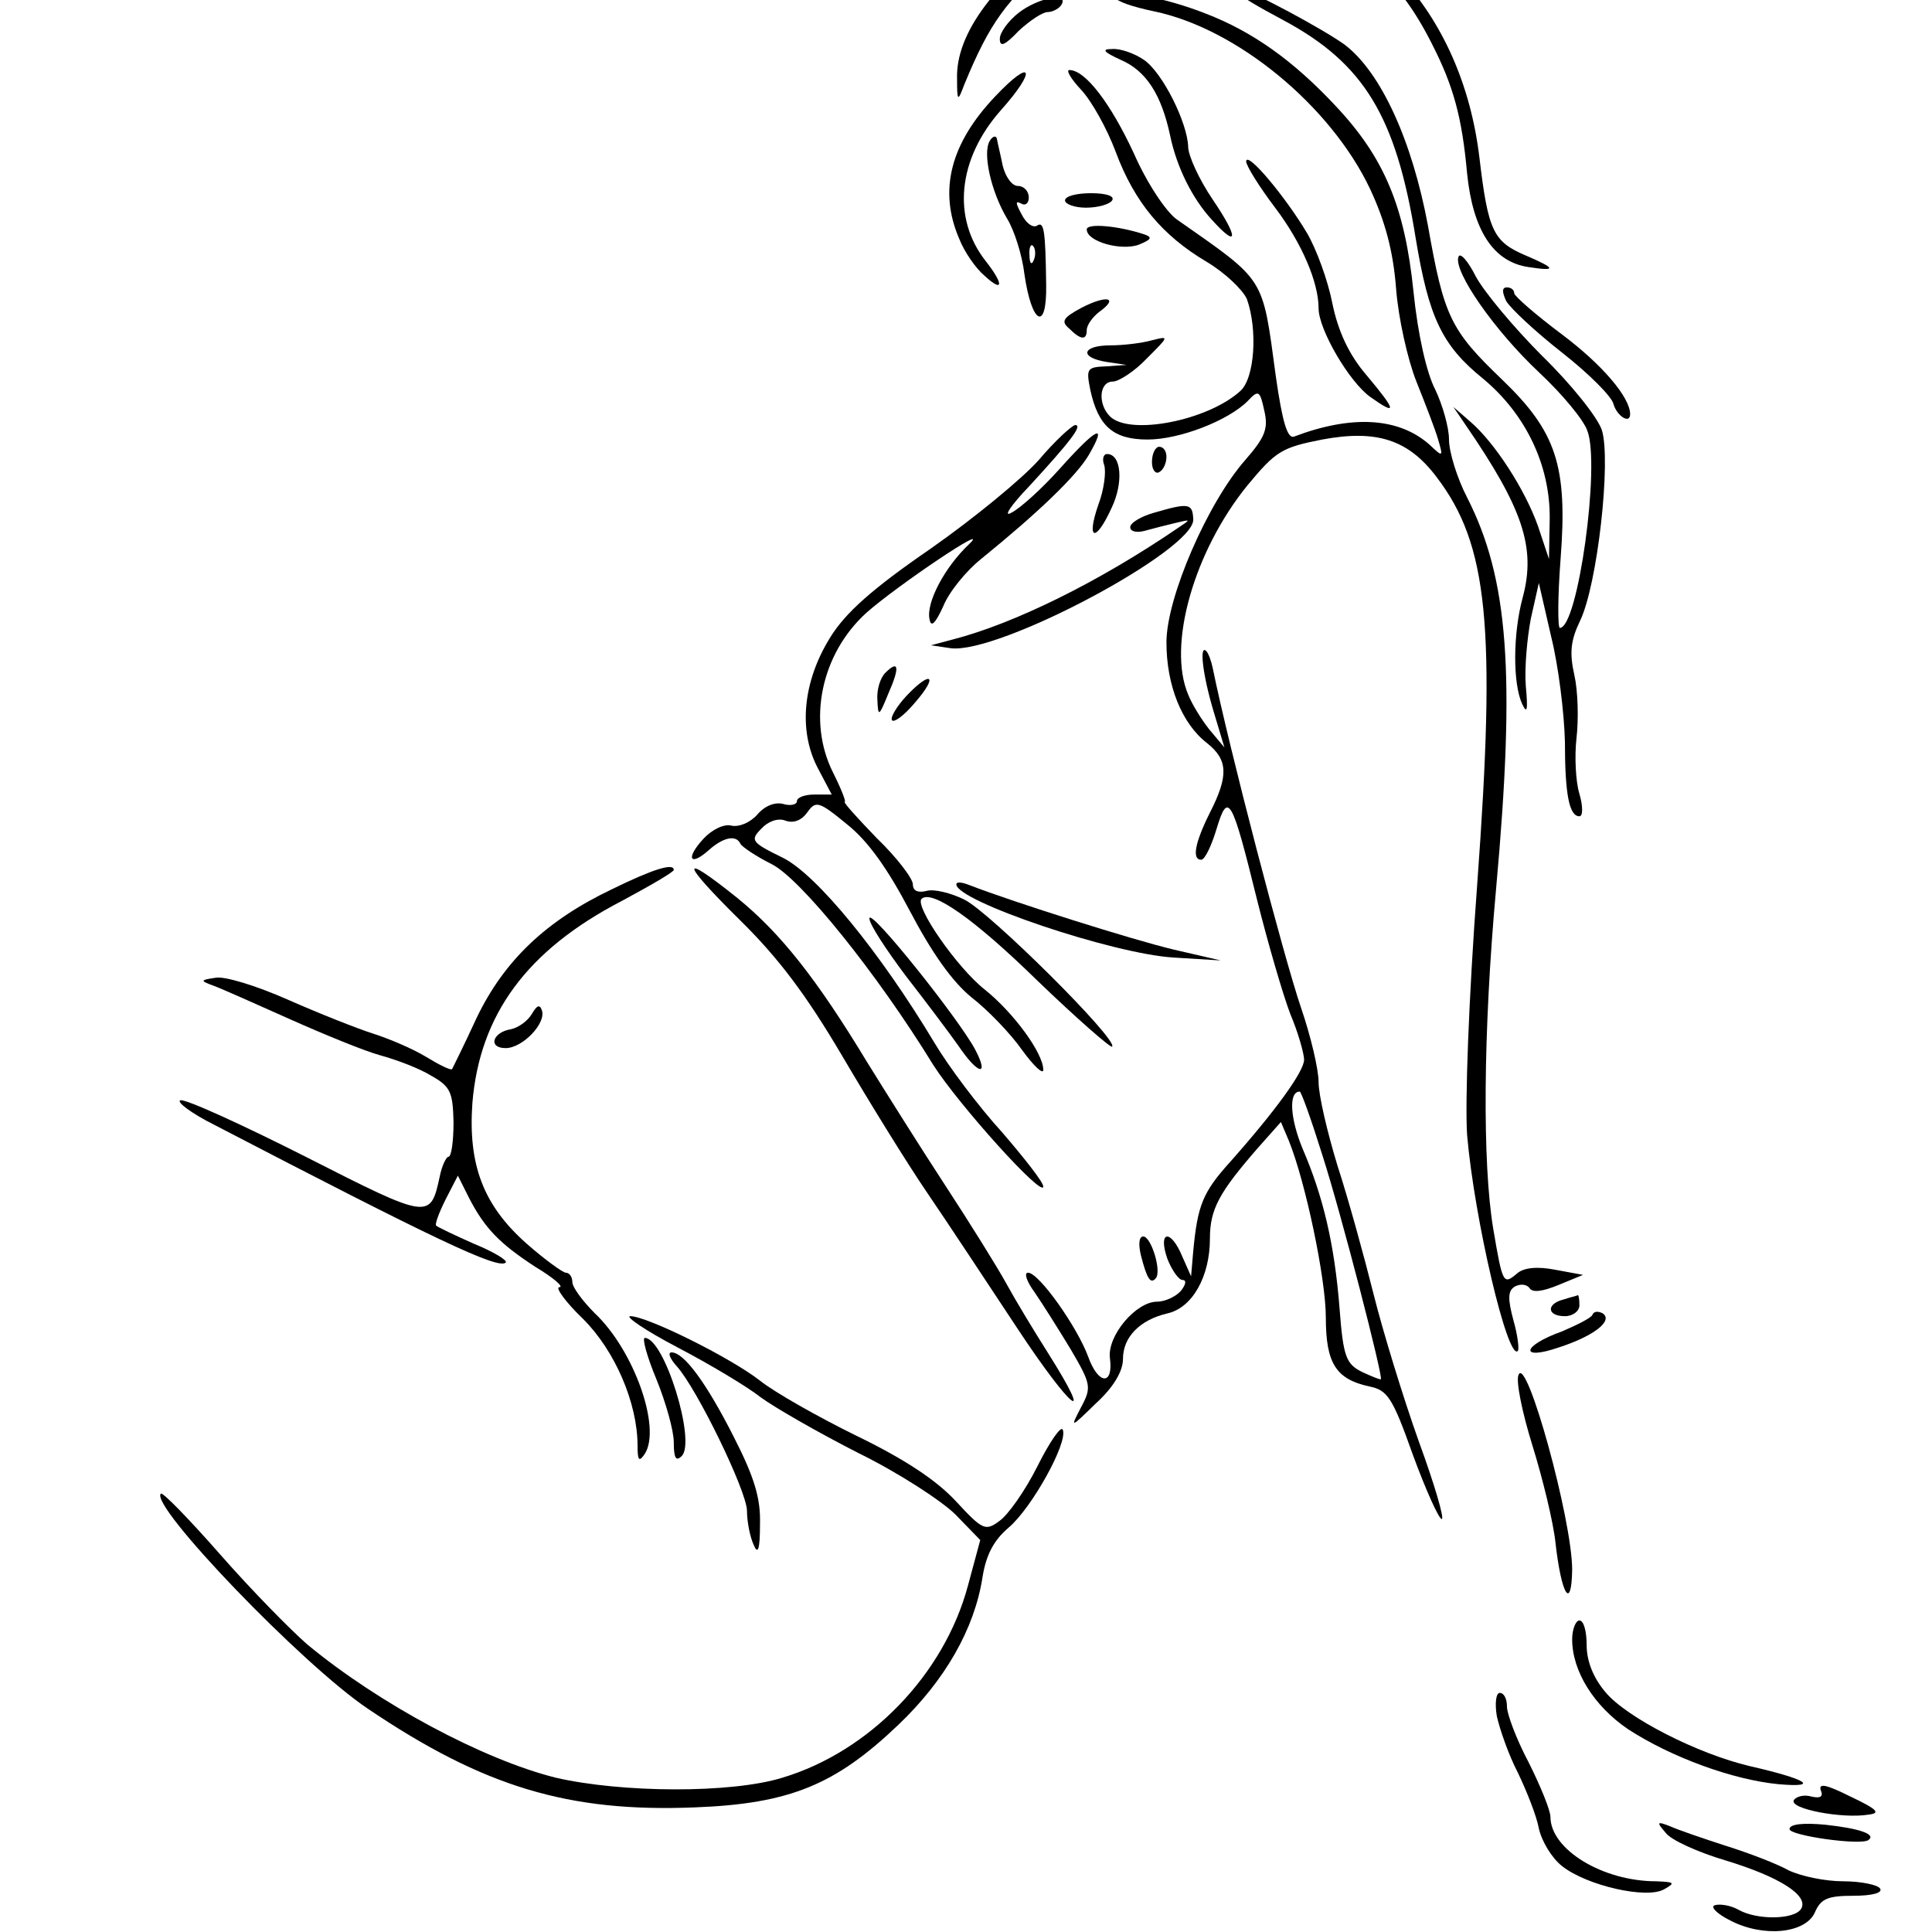 <?xml version="1.0" standalone="no"?>
<!DOCTYPE svg PUBLIC "-//W3C//DTD SVG 20010904//EN"
 "http://www.w3.org/TR/2001/REC-SVG-20010904/DTD/svg10.dtd">
<svg version="1.0" xmlns="http://www.w3.org/2000/svg"
 width="16pt" height="16pt" viewBox="0 0 16 16"
 preserveAspectRatio="xMidYMid meet">
<g transform="translate(0,16) scale(0.006,-0.006)"
fill="#000000" stroke="none">
<path d="M1746 2793 c124 -43 182 -90 231 -188 29 -57 41 -100 48 -178 8 -78
36 -122 85 -129 39 -6 38 -2 -4 16 -45 19 -52 34 -64 135 -24 201 -155 343
-335 366 -33 4 -25 0 39 -22z"/>
<path d="M1479 2769 c-105 -75 -160 -148 -158 -211 0 -32 1 -32 10 -8 35 85
58 117 126 174 62 52 84 76 70 76 -2 0 -24 -14 -48 -31z"/>
<path d="M1542 2771 c-34 -25 -63 -67 -50 -75 1 -1 27 22 57 51 59 58 56 69
-7 24z"/>
<path d="M1540 2670 c0 -5 24 -13 53 -19 115 -24 244 -131 298 -245 21 -45 32
-86 36 -138 3 -40 16 -98 28 -128 12 -30 26 -66 30 -80 7 -24 7 -25 -12 -7
-43 38 -108 41 -187 11 -9 -3 -16 20 -25 83 -19 140 -13 130 -137 217 -15 11
-41 50 -59 91 -32 69 -67 115 -89 115 -5 0 2 -12 16 -27 15 -16 36 -54 48 -86
26 -70 65 -116 126 -152 25 -15 49 -38 55 -51 15 -42 11 -109 -9 -127 -45 -41
-153 -62 -180 -35 -17 17 -15 48 4 48 8 0 30 14 47 32 31 31 31 31 7 25 -14
-4 -40 -7 -57 -7 -40 0 -44 -17 -5 -23 l27 -4 -28 -2 c-27 -1 -28 -3 -22 -33
11 -50 32 -68 79 -68 44 0 111 26 138 53 15 16 17 15 23 -13 6 -25 1 -37 -26
-68 -52 -59 -109 -190 -109 -252 0 -59 21 -112 56 -139 29 -23 30 -45 4 -96
-21 -42 -25 -65 -12 -65 5 0 14 19 21 42 16 53 21 45 56 -97 15 -60 36 -132
46 -158 11 -26 19 -55 19 -63 0 -16 -39 -70 -102 -141 -38 -42 -45 -60 -51
-123 l-3 -35 -12 27 c-16 39 -34 36 -21 -2 6 -16 16 -30 21 -30 6 0 5 -6 -2
-15 -7 -8 -22 -15 -33 -15 -29 0 -69 -47 -65 -78 5 -38 -16 -37 -30 2 -15 41
-68 116 -83 116 -6 0 -2 -12 9 -27 11 -16 33 -51 50 -79 28 -48 29 -52 14 -80
-15 -29 -15 -29 21 6 24 22 37 44 37 61 0 30 23 54 62 63 34 8 58 51 58 103 0
41 13 64 66 125 l32 36 11 -26 c23 -57 51 -190 51 -244 0 -63 14 -85 60 -95
25 -5 32 -15 60 -94 18 -49 36 -89 40 -89 4 0 -10 48 -32 108 -21 59 -49 150
-62 202 -13 52 -35 132 -50 178 -14 46 -26 97 -26 115 0 18 -11 64 -24 102
-24 70 -100 361 -122 469 -2 10 -6 21 -9 24 -10 10 -5 -33 10 -83 l15 -50 -21
25 c-11 14 -24 35 -29 48 -29 68 8 198 82 289 39 47 47 52 103 63 75 14 119 0
158 -52 71 -93 82 -206 56 -561 -12 -160 -17 -303 -14 -347 10 -116 56 -312
70 -298 2 2 0 21 -6 42 -8 30 -8 41 2 47 8 4 16 3 20 -2 4 -7 18 -5 40 4 l34
14 -38 7 c-25 5 -44 3 -53 -5 -19 -16 -20 -15 -33 62 -15 90 -14 271 4 469 27
298 17 428 -40 540 -14 27 -25 63 -25 80 0 17 -9 48 -19 69 -12 23 -24 76 -30
135 -12 117 -40 185 -108 257 -58 62 -114 102 -179 127 -58 23 -124 34 -124
22z m285 -1597 c27 -84 84 -306 81 -310 -1 -1 -13 4 -26 10 -22 11 -26 21 -31
87 -7 90 -23 156 -51 221 -17 41 -20 79 -4 79 2 0 16 -39 31 -87z"/>
<path d="M1710 2676 c0 -3 27 -19 61 -37 112 -60 156 -133 183 -301 18 -109
36 -148 93 -194 59 -49 93 -120 92 -194 l-1 -55 -15 45 c-18 51 -60 116 -94
145 l-23 20 17 -25 c79 -115 97 -169 79 -237 -14 -51 -14 -120 -1 -148 7 -15
8 -8 5 25 -2 25 2 67 7 93 l11 49 17 -74 c10 -40 18 -105 19 -145 0 -73 6
-103 20 -103 5 0 5 14 0 31 -5 16 -7 51 -4 77 3 26 2 65 -3 87 -7 31 -5 48 8
75 24 50 43 221 30 263 -6 18 -43 64 -82 102 -39 39 -80 88 -92 110 -11 22
-22 34 -24 27 -7 -20 50 -102 112 -160 31 -29 61 -65 66 -80 18 -47 -13 -272
-38 -272 -3 0 -3 43 1 95 10 129 -6 176 -81 248 -71 68 -80 87 -102 212 -22
118 -65 212 -115 250 -29 21 -129 75 -141 75 -3 0 -5 -2 -5 -4z"/>
<path d="M1406 2649 c-14 -11 -26 -27 -26 -36 0 -12 7 -9 26 11 15 14 33 26
40 26 7 0 16 5 19 10 11 18 -32 10 -59 -11z"/>
<path d="M1547 2584 c35 -15 56 -48 68 -104 9 -44 31 -88 58 -117 36 -40 37
-25 1 28 -19 28 -34 61 -34 73 -1 33 -35 102 -61 120 -13 9 -33 16 -44 15 -15
0 -12 -4 12 -15z"/>
<path d="M1374 2534 c-62 -65 -79 -130 -50 -197 7 -18 23 -41 35 -51 26 -24
27 -12 1 21 -46 59 -38 140 21 207 51 57 44 74 -7 20z"/>
<path d="M1366 2472 c-10 -17 2 -70 24 -107 10 -16 21 -51 24 -77 10 -69 31
-80 30 -15 -1 77 -3 89 -13 82 -6 -3 -15 4 -21 16 -8 15 -9 19 -1 15 6 -4 11
0 11 8 0 9 -7 16 -15 16 -8 0 -17 12 -21 28 -3 15 -7 31 -8 37 -1 5 -6 4 -10
-3z m61 -164 c-3 -8 -6 -5 -6 6 -1 11 2 17 5 13 3 -3 4 -12 1 -19z"/>
<path d="M1720 2444 c0 -6 18 -35 40 -64 37 -49 60 -103 60 -139 0 -29 42
-101 71 -122 38 -27 37 -20 -5 30 -24 28 -39 60 -47 99 -6 31 -22 75 -35 97
-29 49 -83 114 -84 99z"/>
<path d="M1470 2390 c0 -5 13 -10 29 -10 17 0 33 5 36 10 4 6 -8 10 -29 10
-20 0 -36 -4 -36 -10z"/>
<path d="M1500 2350 c0 -17 48 -30 72 -21 17 7 19 10 8 14 -36 12 -80 16 -80
7z"/>
<path d="M2079 2251 c6 -10 40 -42 77 -71 37 -29 69 -61 71 -71 5 -17 23 -28
23 -14 0 23 -38 68 -94 110 -36 27 -66 53 -66 57 0 5 -5 8 -10 8 -7 0 -7 -6
-1 -19z"/>
<path d="M1493 2242 c-26 -14 -29 -19 -17 -29 16 -16 24 -16 24 -2 0 7 8 18
17 25 28 20 11 24 -24 6z"/>
<path d="M1434 2032 c-23 -26 -90 -81 -150 -123 -80 -55 -117 -88 -138 -122
-38 -61 -44 -128 -18 -179 l20 -38 -24 0 c-13 0 -24 -4 -24 -9 0 -5 -9 -7 -19
-4 -12 3 -26 -3 -36 -15 -10 -11 -25 -17 -35 -15 -10 3 -27 -5 -39 -18 -25
-27 -19 -39 7 -16 20 18 38 22 44 9 2 -4 21 -17 43 -28 40 -20 145 -150 223
-277 35 -55 152 -185 152 -168 0 6 -26 39 -57 75 -32 35 -74 91 -93 123 -75
125 -163 233 -210 256 -43 21 -45 24 -29 40 9 10 23 15 33 11 11 -4 22 0 30
11 12 17 16 16 55 -16 29 -23 56 -61 87 -120 30 -57 58 -97 85 -119 22 -17 54
-50 70 -73 16 -22 29 -34 29 -27 0 23 -41 79 -81 111 -38 30 -97 115 -87 125
14 13 71 -26 160 -113 54 -52 101 -93 103 -91 9 9 -169 186 -204 203 -18 9
-42 15 -52 12 -12 -3 -19 0 -19 9 0 8 -22 37 -50 64 -27 28 -47 50 -44 50 2 0
-5 18 -16 40 -36 71 -17 164 46 221 43 38 174 126 142 95 -35 -33 -60 -82 -55
-104 2 -12 8 -6 19 18 8 20 32 49 52 65 80 65 132 115 149 144 26 45 11 38
-40 -19 -25 -28 -55 -55 -67 -61 -12 -7 -1 10 25 37 56 61 74 84 63 84 -5 -1
-28 -22 -50 -48z"/>
<path d="M1590 2029 c0 -11 5 -17 10 -14 6 3 10 13 10 21 0 8 -4 14 -10 14 -5
0 -10 -9 -10 -21z"/>
<path d="M1524 2025 c3 -9 0 -34 -8 -55 -17 -49 -4 -53 18 -5 17 35 14 75 -6
75 -5 0 -7 -7 -4 -15z"/>
<path d="M1593 1959 c-18 -5 -33 -14 -33 -20 0 -6 9 -8 20 -5 11 3 30 8 43 11
21 5 21 5 3 -7 -110 -75 -226 -132 -311 -154 l-30 -8 27 -4 c66 -9 338 136
335 178 -1 22 -6 23 -54 9z"/>
<path d="M1222 1738 c-7 -7 -12 -23 -11 -37 1 -24 2 -24 15 8 16 36 15 48 -4
29z"/>
<path d="M1251 1706 c-13 -14 -22 -29 -20 -33 2 -5 17 6 32 24 33 38 22 45
-12 9z"/>
<path d="M844 1439 c-90 -43 -148 -98 -186 -177 -17 -37 -33 -69 -34 -71 -2
-2 -18 6 -36 17 -18 11 -51 25 -73 32 -22 7 -75 28 -118 47 -43 19 -88 33
-100 30 -21 -3 -21 -4 -2 -11 11 -4 58 -25 105 -46 47 -21 103 -44 125 -50 22
-6 54 -18 70 -28 27 -15 30 -23 31 -64 0 -27 -3 -48 -7 -48 -3 0 -9 -12 -12
-27 -13 -60 -14 -60 -185 27 -89 45 -166 80 -173 78 -6 -2 15 -18 47 -34 302
-157 392 -200 402 -190 3 3 -17 15 -44 26 -27 12 -50 23 -52 25 -2 2 4 18 13
36 l17 33 15 -30 c22 -43 43 -64 92 -96 25 -15 40 -28 33 -28 -6 0 8 -20 33
-44 44 -44 75 -116 75 -175 0 -20 2 -23 10 -11 23 36 -15 143 -69 194 -17 17
-31 36 -31 43 0 7 -4 13 -9 13 -4 0 -29 18 -54 40 -60 53 -81 109 -75 194 10
122 75 211 206 279 39 21 72 40 72 43 0 10 -29 1 -86 -27z"/>
<path d="M1021 1397 c54 -53 92 -104 141 -187 37 -63 90 -149 118 -190 28 -41
84 -126 125 -188 74 -112 108 -138 41 -32 -19 30 -45 73 -57 95 -12 22 -50 83
-84 135 -34 52 -83 130 -109 172 -69 114 -119 177 -178 225 -81 65 -79 51 3
-30z"/>
<path d="M1320 1446 c0 -23 216 -96 300 -101 l65 -4 -65 15 c-55 13 -220 65
-282 89 -10 4 -18 5 -18 1z"/>
<path d="M1200 1399 c0 -8 23 -43 50 -79 28 -36 61 -80 73 -97 27 -40 43 -43
23 -5 -23 43 -146 197 -146 181z"/>
<path d="M734 1267 c-6 -10 -19 -19 -29 -21 -25 -4 -32 -26 -7 -26 23 0 56 34
50 52 -3 9 -7 7 -14 -5z"/>
<path d="M1575 933 c8 -31 13 -39 20 -31 9 9 -6 58 -17 58 -6 0 -7 -11 -3 -27z"/>
<path d="M2158 873 c-24 -6 -23 -23 2 -23 11 0 20 7 20 15 0 8 -1 14 -2 14 -2
-1 -11 -3 -20 -6z"/>
<path d="M2198 852 c-1 -4 -21 -14 -42 -23 -56 -20 -59 -41 -4 -22 49 16 75
37 60 47 -6 3 -12 3 -14 -2z"/>
<path d="M935 807 c44 -23 96 -54 115 -69 19 -14 80 -49 135 -77 55 -27 115
-66 134 -85 l34 -35 -17 -63 c-33 -123 -136 -229 -256 -265 -71 -22 -222 -21
-313 0 -100 25 -244 102 -343 184 -23 20 -77 75 -120 124 -43 49 -80 87 -82
84 -16 -16 195 -236 286 -297 160 -108 277 -143 451 -136 131 5 194 31 281
114 65 62 105 133 116 203 5 32 16 52 36 69 32 27 82 117 75 135 -2 7 -18 -16
-35 -50 -17 -34 -41 -68 -53 -76 -19 -14 -23 -12 -60 28 -27 29 -71 58 -137
90 -53 26 -113 60 -133 76 -41 32 -156 89 -179 89 -8 0 21 -20 65 -43z"/>
<path d="M906 763 c13 -32 24 -71 24 -87 0 -22 3 -27 11 -19 20 20 -24 163
-51 163 -4 0 3 -26 16 -57z"/>
<path d="M934 781 c28 -31 96 -171 97 -199 0 -15 4 -36 9 -47 6 -15 9 -8 9 28
1 36 -8 65 -36 120 -38 75 -69 117 -86 117 -6 0 -2 -9 7 -19z"/>
<path d="M2096 769 c-4 -8 5 -52 19 -97 14 -45 29 -106 32 -135 8 -71 22 -95
23 -37 0 69 -63 297 -74 269z"/>
<path d="M2170 404 c0 -44 30 -92 77 -124 60 -39 145 -70 208 -76 58 -5 39 7
-40 25 -72 17 -170 67 -199 102 -17 20 -26 43 -26 65 0 19 -4 34 -10 34 -5 0
-10 -12 -10 -26z"/>
<path d="M2066 298 c4 -18 16 -53 29 -78 12 -25 26 -60 29 -77 4 -18 18 -41
32 -52 34 -27 117 -46 141 -32 16 9 14 10 -11 11 -74 0 -146 44 -146 89 0 9
-14 43 -30 75 -17 32 -30 67 -30 77 0 11 -4 19 -10 19 -5 0 -7 -14 -4 -32z"/>
<path d="M2513 196 c4 -9 0 -12 -13 -9 -10 3 -21 0 -24 -5 -7 -12 67 -26 103
-20 17 2 13 7 -25 25 -32 16 -44 19 -41 9z"/>
<path d="M2299 137 c7 -10 45 -27 82 -38 76 -23 116 -49 105 -67 -9 -15 -61
-16 -87 -1 -11 6 -25 8 -32 6 -7 -2 3 -12 21 -21 46 -24 104 -18 117 11 8 19
18 23 53 23 26 0 41 4 37 10 -3 5 -26 10 -51 10 -25 0 -58 7 -75 15 -16 9 -55
24 -87 34 -31 10 -66 22 -77 27 -18 7 -19 6 -6 -9z"/>
<path d="M2470 142 c0 -9 99 -23 109 -15 11 8 -13 16 -59 21 -31 3 -50 1 -50
-6z"/>
</g>
</svg>
